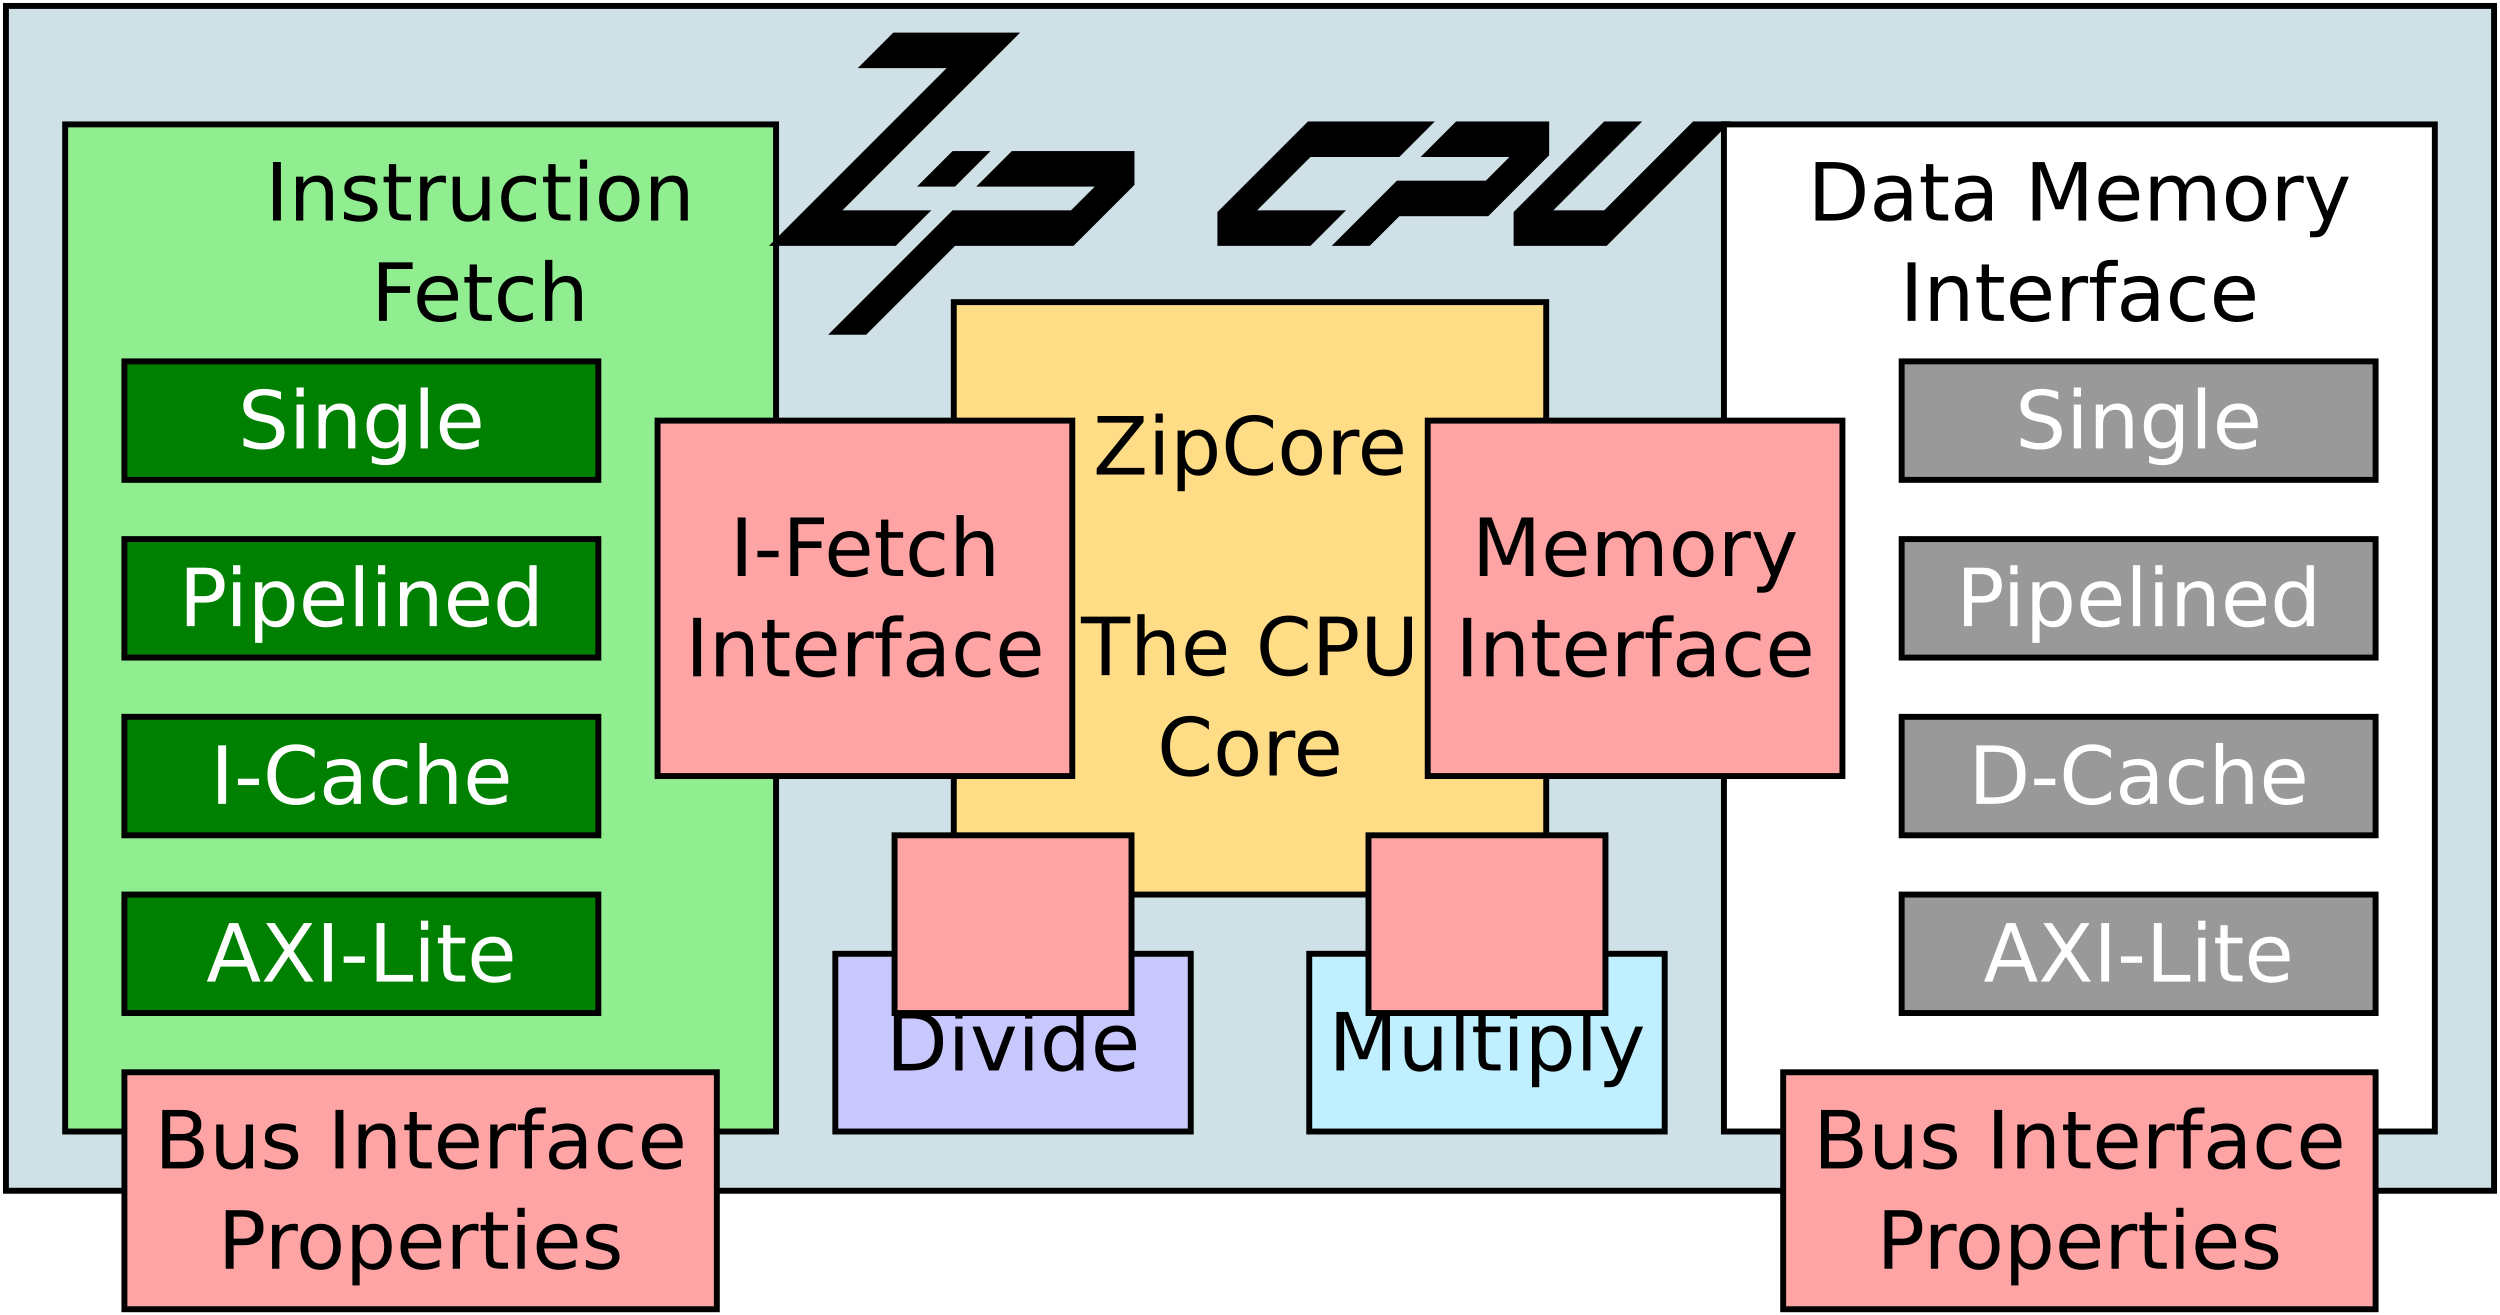 <?xml version="1.0" encoding="UTF-8"?>
<svg xmlns="http://www.w3.org/2000/svg" xmlns:xlink="http://www.w3.org/1999/xlink" width="844pt" height="444pt" viewBox="0 0 844 444" version="1.1">
<defs>
<g>
<symbol overflow="visible" id="glyph0-0">
<path style="stroke:none;" d="M 1.344 4.781 L 1.344 -19.109 L 14.891 -19.109 L 14.891 4.781 Z M 2.875 3.281 L 13.391 3.281 L 13.391 -17.578 L 2.875 -17.578 Z M 2.875 3.281 "/>
</symbol>
<symbol overflow="visible" id="glyph0-1">
<path style="stroke:none;" d="M 5.328 -17.562 L 5.328 -2.203 L 8.562 -2.203 C 11.281 -2.203 13.27 -2.816 14.531 -4.047 C 15.801 -5.285 16.438 -7.234 16.438 -9.891 C 16.438 -12.535 15.801 -14.473 14.531 -15.703 C 13.27 -16.941 11.281 -17.562 8.562 -17.562 Z M 2.656 -19.75 L 8.156 -19.75 C 11.977 -19.75 14.785 -18.953 16.578 -17.359 C 18.367 -15.766 19.266 -13.273 19.266 -9.891 C 19.266 -6.484 18.363 -3.984 16.562 -2.391 C 14.758 -0.797 11.957 0 8.156 0 L 2.656 0 Z M 2.656 -19.75 "/>
</symbol>
<symbol overflow="visible" id="glyph0-2">
<path style="stroke:none;" d="M 9.281 -7.453 C 7.32 -7.453 5.961 -7.223 5.203 -6.766 C 4.441 -6.316 4.062 -5.551 4.062 -4.469 C 4.062 -3.602 4.344 -2.914 4.906 -2.406 C 5.477 -1.906 6.254 -1.656 7.234 -1.656 C 8.586 -1.656 9.672 -2.133 10.484 -3.094 C 11.297 -4.051 11.703 -5.32 11.703 -6.906 L 11.703 -7.453 Z M 14.141 -8.453 L 14.141 0 L 11.703 0 L 11.703 -2.25 C 11.148 -1.352 10.457 -0.688 9.625 -0.25 C 8.801 0.176 7.789 0.391 6.594 0.391 C 5.07 0.391 3.863 -0.035 2.969 -0.891 C 2.07 -1.742 1.625 -2.883 1.625 -4.312 C 1.625 -5.977 2.18 -7.234 3.297 -8.078 C 4.41 -8.93 6.078 -9.359 8.297 -9.359 L 11.703 -9.359 L 11.703 -9.594 C 11.703 -10.707 11.332 -11.57 10.594 -12.188 C 9.863 -12.801 8.832 -13.109 7.5 -13.109 C 6.656 -13.109 5.832 -13.004 5.031 -12.797 C 4.227 -12.598 3.457 -12.297 2.719 -11.891 L 2.719 -14.141 C 3.602 -14.484 4.461 -14.738 5.297 -14.906 C 6.141 -15.082 6.957 -15.172 7.75 -15.172 C 9.895 -15.172 11.492 -14.613 12.547 -13.5 C 13.609 -12.395 14.141 -10.711 14.141 -8.453 Z M 14.141 -8.453 "/>
</symbol>
<symbol overflow="visible" id="glyph0-3">
<path style="stroke:none;" d="M 4.969 -19.031 L 4.969 -14.812 L 9.969 -14.812 L 9.969 -12.922 L 4.969 -12.922 L 4.969 -4.875 C 4.969 -3.664 5.129 -2.891 5.453 -2.547 C 5.785 -2.203 6.457 -2.031 7.469 -2.031 L 9.969 -2.031 L 9.969 0 L 7.469 0 C 5.594 0 4.297 -0.348 3.578 -1.047 C 2.867 -1.754 2.516 -3.031 2.516 -4.875 L 2.516 -12.922 L 0.734 -12.922 L 0.734 -14.812 L 2.516 -14.812 L 2.516 -19.031 Z M 4.969 -19.031 "/>
</symbol>
<symbol overflow="visible" id="glyph0-4">
<path style="stroke:none;" d=""/>
</symbol>
<symbol overflow="visible" id="glyph0-5">
<path style="stroke:none;" d="M 2.656 -19.75 L 6.641 -19.75 L 11.688 -6.312 L 16.75 -19.75 L 20.734 -19.75 L 20.734 0 L 18.125 0 L 18.125 -17.344 L 13.031 -3.797 L 10.344 -3.797 L 5.25 -17.344 L 5.25 0 L 2.656 0 Z M 2.656 -19.75 "/>
</symbol>
<symbol overflow="visible" id="glyph0-6">
<path style="stroke:none;" d="M 15.234 -8.016 L 15.234 -6.828 L 4.031 -6.828 C 4.133 -5.148 4.641 -3.875 5.547 -3 C 6.453 -2.125 7.711 -1.688 9.328 -1.688 C 10.266 -1.688 11.172 -1.801 12.047 -2.031 C 12.922 -2.258 13.789 -2.602 14.656 -3.062 L 14.656 -0.75 C 13.781 -0.383 12.883 -0.102 11.969 0.094 C 11.051 0.289 10.125 0.391 9.188 0.391 C 6.82 0.391 4.945 -0.297 3.562 -1.672 C 2.188 -3.055 1.5 -4.922 1.5 -7.266 C 1.5 -9.691 2.148 -11.613 3.453 -13.031 C 4.766 -14.457 6.535 -15.172 8.766 -15.172 C 10.754 -15.172 12.328 -14.531 13.484 -13.25 C 14.648 -11.969 15.234 -10.223 15.234 -8.016 Z M 12.797 -8.734 C 12.773 -10.066 12.398 -11.129 11.672 -11.922 C 10.941 -12.711 9.977 -13.109 8.781 -13.109 C 7.426 -13.109 6.336 -12.723 5.516 -11.953 C 4.703 -11.191 4.234 -10.113 4.109 -8.719 Z M 12.797 -8.734 "/>
</symbol>
<symbol overflow="visible" id="glyph0-7">
<path style="stroke:none;" d="M 14.094 -11.969 C 14.695 -13.062 15.422 -13.867 16.266 -14.391 C 17.117 -14.91 18.117 -15.172 19.266 -15.172 C 20.805 -15.172 21.992 -14.629 22.828 -13.547 C 23.672 -12.473 24.094 -10.938 24.094 -8.938 L 24.094 0 L 21.641 0 L 21.641 -8.859 C 21.641 -10.285 21.391 -11.344 20.891 -12.031 C 20.391 -12.719 19.625 -13.062 18.594 -13.062 C 17.332 -13.062 16.332 -12.641 15.594 -11.797 C 14.863 -10.961 14.5 -9.82 14.5 -8.375 L 14.5 0 L 12.047 0 L 12.047 -8.859 C 12.047 -10.285 11.797 -11.344 11.297 -12.031 C 10.797 -12.719 10.02 -13.062 8.969 -13.062 C 7.727 -13.062 6.738 -12.641 6 -11.797 C 5.27 -10.953 4.906 -9.812 4.906 -8.375 L 4.906 0 L 2.453 0 L 2.453 -14.812 L 4.906 -14.812 L 4.906 -12.516 C 5.457 -13.422 6.117 -14.086 6.891 -14.516 C 7.672 -14.953 8.598 -15.172 9.672 -15.172 C 10.742 -15.172 11.656 -14.895 12.406 -14.344 C 13.164 -13.801 13.727 -13.008 14.094 -11.969 Z M 14.094 -11.969 "/>
</symbol>
<symbol overflow="visible" id="glyph0-8">
<path style="stroke:none;" d="M 8.297 -13.109 C 6.992 -13.109 5.961 -12.598 5.203 -11.578 C 4.441 -10.555 4.062 -9.16 4.062 -7.391 C 4.062 -5.617 4.438 -4.223 5.188 -3.203 C 5.945 -2.191 6.984 -1.688 8.297 -1.688 C 9.586 -1.688 10.613 -2.195 11.375 -3.219 C 12.133 -4.238 12.516 -5.629 12.516 -7.391 C 12.516 -9.148 12.133 -10.539 11.375 -11.562 C 10.613 -12.594 9.586 -13.109 8.297 -13.109 Z M 8.297 -15.172 C 10.41 -15.172 12.07 -14.484 13.281 -13.109 C 14.488 -11.734 15.094 -9.828 15.094 -7.391 C 15.094 -4.961 14.488 -3.055 13.281 -1.672 C 12.07 -0.297 10.41 0.391 8.297 0.391 C 6.172 0.391 4.504 -0.297 3.297 -1.672 C 2.098 -3.055 1.5 -4.961 1.5 -7.391 C 1.5 -9.828 2.098 -11.734 3.297 -13.109 C 4.504 -14.484 6.172 -15.172 8.297 -15.172 Z M 8.297 -15.172 "/>
</symbol>
<symbol overflow="visible" id="glyph0-9">
<path style="stroke:none;" d="M 11.141 -12.547 C 10.867 -12.703 10.57 -12.816 10.25 -12.891 C 9.926 -12.961 9.57 -13 9.188 -13 C 7.812 -13 6.754 -12.551 6.016 -11.656 C 5.273 -10.758 4.906 -9.477 4.906 -7.812 L 4.906 0 L 2.453 0 L 2.453 -14.812 L 4.906 -14.812 L 4.906 -12.516 C 5.414 -13.41 6.082 -14.078 6.906 -14.516 C 7.727 -14.953 8.723 -15.172 9.891 -15.172 C 10.055 -15.172 10.238 -15.16 10.438 -15.141 C 10.645 -15.117 10.875 -15.086 11.125 -15.047 Z M 11.141 -12.547 "/>
</symbol>
<symbol overflow="visible" id="glyph0-10">
<path style="stroke:none;" d="M 8.719 1.375 C 8.031 3.133 7.359 4.285 6.703 4.828 C 6.055 5.367 5.188 5.641 4.094 5.641 L 2.141 5.641 L 2.141 3.594 L 3.578 3.594 C 4.242 3.594 4.758 3.43 5.125 3.109 C 5.5 2.797 5.91 2.051 6.359 0.875 L 6.797 -0.234 L 0.812 -14.812 L 3.391 -14.812 L 8.016 -3.234 L 12.641 -14.812 L 15.234 -14.812 Z M 8.719 1.375 "/>
</symbol>
<symbol overflow="visible" id="glyph0-11">
<path style="stroke:none;" d="M 2.656 -19.75 L 5.328 -19.75 L 5.328 0 L 2.656 0 Z M 2.656 -19.75 "/>
</symbol>
<symbol overflow="visible" id="glyph0-12">
<path style="stroke:none;" d="M 14.875 -8.938 L 14.875 0 L 12.438 0 L 12.438 -8.859 C 12.438 -10.266 12.16 -11.316 11.609 -12.016 C 11.066 -12.711 10.25 -13.062 9.156 -13.062 C 7.844 -13.062 6.805 -12.641 6.047 -11.797 C 5.285 -10.961 4.906 -9.82 4.906 -8.375 L 4.906 0 L 2.453 0 L 2.453 -14.812 L 4.906 -14.812 L 4.906 -12.516 C 5.488 -13.398 6.176 -14.062 6.969 -14.5 C 7.758 -14.945 8.672 -15.172 9.703 -15.172 C 11.398 -15.172 12.688 -14.645 13.562 -13.594 C 14.438 -12.539 14.875 -10.988 14.875 -8.938 Z M 14.875 -8.938 "/>
</symbol>
<symbol overflow="visible" id="glyph0-13">
<path style="stroke:none;" d="M 10.047 -20.578 L 10.047 -18.562 L 7.719 -18.562 C 6.852 -18.562 6.25 -18.383 5.906 -18.031 C 5.562 -17.676 5.391 -17.039 5.391 -16.125 L 5.391 -14.812 L 9.406 -14.812 L 9.406 -12.922 L 5.391 -12.922 L 5.391 0 L 2.953 0 L 2.953 -12.922 L 0.625 -12.922 L 0.625 -14.812 L 2.953 -14.812 L 2.953 -15.844 C 2.953 -17.5 3.332 -18.703 4.094 -19.453 C 4.863 -20.203 6.082 -20.578 7.75 -20.578 Z M 10.047 -20.578 "/>
</symbol>
<symbol overflow="visible" id="glyph0-14">
<path style="stroke:none;" d="M 13.219 -14.25 L 13.219 -11.969 C 12.531 -12.352 11.836 -12.641 11.141 -12.828 C 10.453 -13.016 9.754 -13.109 9.047 -13.109 C 7.473 -13.109 6.25 -12.609 5.375 -11.609 C 4.5 -10.609 4.062 -9.203 4.062 -7.391 C 4.062 -5.586 4.5 -4.188 5.375 -3.188 C 6.25 -2.188 7.473 -1.688 9.047 -1.688 C 9.754 -1.688 10.453 -1.781 11.141 -1.969 C 11.836 -2.156 12.531 -2.438 13.219 -2.812 L 13.219 -0.562 C 12.539 -0.25 11.836 -0.016 11.109 0.141 C 10.379 0.305 9.602 0.391 8.781 0.391 C 6.551 0.391 4.781 -0.312 3.469 -1.719 C 2.156 -3.125 1.5 -5.016 1.5 -7.391 C 1.5 -9.805 2.16 -11.707 3.484 -13.094 C 4.816 -14.477 6.633 -15.172 8.938 -15.172 C 9.688 -15.172 10.414 -15.094 11.125 -14.938 C 11.844 -14.789 12.539 -14.562 13.219 -14.25 Z M 13.219 -14.25 "/>
</symbol>
<symbol overflow="visible" id="glyph0-15">
<path style="stroke:none;" d="M 14.5 -19.109 L 14.5 -16.5 C 13.488 -16.977 12.531 -17.336 11.625 -17.578 C 10.727 -17.816 9.859 -17.938 9.016 -17.938 C 7.566 -17.938 6.445 -17.656 5.656 -17.094 C 4.863 -16.531 4.469 -15.727 4.469 -14.688 C 4.469 -13.812 4.727 -13.148 5.25 -12.703 C 5.781 -12.254 6.773 -11.895 8.234 -11.625 L 9.859 -11.297 C 11.848 -10.922 13.316 -10.254 14.266 -9.297 C 15.211 -8.336 15.688 -7.055 15.688 -5.453 C 15.688 -3.535 15.047 -2.082 13.766 -1.094 C 12.484 -0.102 10.602 0.391 8.125 0.391 C 7.188 0.391 6.191 0.281 5.141 0.062 C 4.086 -0.145 2.992 -0.457 1.859 -0.875 L 1.859 -3.625 C 2.953 -3.02 4.016 -2.562 5.047 -2.25 C 6.086 -1.938 7.113 -1.781 8.125 -1.781 C 9.645 -1.781 10.82 -2.078 11.656 -2.672 C 12.488 -3.273 12.906 -4.133 12.906 -5.25 C 12.906 -6.219 12.602 -6.973 12 -7.516 C 11.406 -8.066 10.43 -8.484 9.078 -8.766 L 7.453 -9.078 C 5.453 -9.473 4.004 -10.094 3.109 -10.938 C 2.223 -11.781 1.781 -12.957 1.781 -14.469 C 1.781 -16.219 2.395 -17.594 3.625 -18.594 C 4.863 -19.602 6.562 -20.109 8.719 -20.109 C 9.645 -20.109 10.586 -20.023 11.547 -19.859 C 12.504 -19.691 13.488 -19.441 14.5 -19.109 Z M 14.5 -19.109 "/>
</symbol>
<symbol overflow="visible" id="glyph0-16">
<path style="stroke:none;" d="M 2.547 -14.812 L 4.984 -14.812 L 4.984 0 L 2.547 0 Z M 2.547 -20.578 L 4.984 -20.578 L 4.984 -17.5 L 2.547 -17.5 Z M 2.547 -20.578 "/>
</symbol>
<symbol overflow="visible" id="glyph0-17">
<path style="stroke:none;" d="M 12.297 -7.578 C 12.297 -9.336 11.93 -10.703 11.203 -11.672 C 10.484 -12.648 9.469 -13.141 8.156 -13.141 C 6.844 -13.141 5.82 -12.648 5.094 -11.672 C 4.375 -10.703 4.016 -9.336 4.016 -7.578 C 4.016 -5.828 4.375 -4.461 5.094 -3.484 C 5.82 -2.516 6.844 -2.031 8.156 -2.031 C 9.469 -2.031 10.484 -2.516 11.203 -3.484 C 11.93 -4.461 12.297 -5.828 12.297 -7.578 Z M 14.734 -1.844 C 14.734 0.676 14.172 2.551 13.047 3.781 C 11.93 5.02 10.219 5.641 7.906 5.641 C 7.051 5.641 6.242 5.57 5.484 5.438 C 4.734 5.312 4 5.117 3.281 4.859 L 3.281 2.484 C 4 2.867 4.703 3.156 5.391 3.344 C 6.086 3.531 6.801 3.625 7.531 3.625 C 9.125 3.625 10.316 3.207 11.109 2.375 C 11.898 1.539 12.297 0.281 12.297 -1.406 L 12.297 -2.609 C 11.797 -1.734 11.148 -1.078 10.359 -0.641 C 9.578 -0.211 8.641 0 7.547 0 C 5.734 0 4.27 -0.691 3.156 -2.078 C 2.051 -3.461 1.5 -5.297 1.5 -7.578 C 1.5 -9.867 2.051 -11.707 3.156 -13.094 C 4.27 -14.477 5.734 -15.172 7.547 -15.172 C 8.641 -15.172 9.578 -14.953 10.359 -14.516 C 11.148 -14.086 11.797 -13.438 12.297 -12.562 L 12.297 -14.812 L 14.734 -14.812 Z M 14.734 -1.844 "/>
</symbol>
<symbol overflow="visible" id="glyph0-18">
<path style="stroke:none;" d="M 2.547 -20.578 L 4.984 -20.578 L 4.984 0 L 2.547 0 Z M 2.547 -20.578 "/>
</symbol>
<symbol overflow="visible" id="glyph0-19">
<path style="stroke:none;" d="M 5.328 -17.562 L 5.328 -10.141 L 8.688 -10.141 C 9.938 -10.141 10.898 -10.457 11.578 -11.094 C 12.254 -11.738 12.594 -12.656 12.594 -13.844 C 12.594 -15.031 12.254 -15.945 11.578 -16.594 C 10.898 -17.238 9.938 -17.562 8.688 -17.562 Z M 2.656 -19.75 L 8.688 -19.75 C 10.906 -19.75 12.578 -19.25 13.703 -18.25 C 14.836 -17.25 15.406 -15.781 15.406 -13.844 C 15.406 -11.895 14.836 -10.422 13.703 -9.422 C 12.578 -8.43 10.906 -7.938 8.688 -7.938 L 5.328 -7.938 L 5.328 0 L 2.656 0 Z M 2.656 -19.75 "/>
</symbol>
<symbol overflow="visible" id="glyph0-20">
<path style="stroke:none;" d="M 4.906 -2.219 L 4.906 5.641 L 2.453 5.641 L 2.453 -14.812 L 4.906 -14.812 L 4.906 -12.562 C 5.414 -13.445 6.062 -14.102 6.844 -14.531 C 7.625 -14.957 8.555 -15.172 9.641 -15.172 C 11.441 -15.172 12.906 -14.457 14.031 -13.031 C 15.156 -11.602 15.719 -9.723 15.719 -7.391 C 15.719 -5.066 15.156 -3.188 14.031 -1.75 C 12.906 -0.32 11.441 0.391 9.641 0.391 C 8.555 0.391 7.625 0.176 6.844 -0.25 C 6.062 -0.688 5.414 -1.344 4.906 -2.219 Z M 13.188 -7.391 C 13.188 -9.18 12.816 -10.586 12.078 -11.609 C 11.348 -12.629 10.336 -13.141 9.047 -13.141 C 7.766 -13.141 6.754 -12.629 6.016 -11.609 C 5.273 -10.586 4.906 -9.18 4.906 -7.391 C 4.906 -5.598 5.273 -4.191 6.016 -3.172 C 6.754 -2.16 7.766 -1.656 9.047 -1.656 C 10.336 -1.656 11.348 -2.16 12.078 -3.172 C 12.816 -4.191 13.188 -5.598 13.188 -7.391 Z M 13.188 -7.391 "/>
</symbol>
<symbol overflow="visible" id="glyph0-21">
<path style="stroke:none;" d="M 12.297 -12.562 L 12.297 -20.578 L 14.734 -20.578 L 14.734 0 L 12.297 0 L 12.297 -2.219 C 11.785 -1.344 11.141 -0.688 10.359 -0.25 C 9.578 0.176 8.641 0.391 7.547 0.391 C 5.766 0.391 4.312 -0.32 3.188 -1.75 C 2.062 -3.188 1.5 -5.066 1.5 -7.391 C 1.5 -9.723 2.062 -11.602 3.188 -13.031 C 4.312 -14.457 5.766 -15.172 7.547 -15.172 C 8.641 -15.172 9.578 -14.957 10.359 -14.531 C 11.141 -14.102 11.785 -13.445 12.297 -12.562 Z M 4.016 -7.391 C 4.016 -5.598 4.379 -4.191 5.109 -3.172 C 5.848 -2.16 6.863 -1.656 8.156 -1.656 C 9.438 -1.656 10.445 -2.16 11.188 -3.172 C 11.926 -4.191 12.297 -5.598 12.297 -7.391 C 12.297 -9.18 11.926 -10.586 11.188 -11.609 C 10.445 -12.629 9.438 -13.141 8.156 -13.141 C 6.863 -13.141 5.848 -12.629 5.109 -11.609 C 4.379 -10.586 4.016 -9.18 4.016 -7.391 Z M 4.016 -7.391 "/>
</symbol>
<symbol overflow="visible" id="glyph0-22">
<path style="stroke:none;" d="M 1.328 -8.5 L 8.453 -8.5 L 8.453 -6.344 L 1.328 -6.344 Z M 1.328 -8.5 "/>
</symbol>
<symbol overflow="visible" id="glyph0-23">
<path style="stroke:none;" d="M 17.453 -18.234 L 17.453 -15.406 C 16.547 -16.25 15.582 -16.875 14.562 -17.281 C 13.551 -17.695 12.473 -17.906 11.328 -17.906 C 9.066 -17.906 7.336 -17.211 6.141 -15.828 C 4.941 -14.453 4.344 -12.461 4.344 -9.859 C 4.344 -7.254 4.941 -5.258 6.141 -3.875 C 7.336 -2.5 9.066 -1.812 11.328 -1.812 C 12.473 -1.812 13.551 -2.02 14.562 -2.438 C 15.582 -2.852 16.547 -3.477 17.453 -4.312 L 17.453 -1.516 C 16.516 -0.879 15.52 -0.398 14.469 -0.078 C 13.426 0.234 12.328 0.391 11.172 0.391 C 8.18 0.391 5.82 -0.523 4.094 -2.359 C 2.375 -4.191 1.516 -6.691 1.516 -9.859 C 1.516 -13.035 2.375 -15.535 4.094 -17.359 C 5.82 -19.191 8.18 -20.109 11.172 -20.109 C 12.348 -20.109 13.457 -19.953 14.5 -19.641 C 15.551 -19.328 16.535 -18.859 17.453 -18.234 Z M 17.453 -18.234 "/>
</symbol>
<symbol overflow="visible" id="glyph0-24">
<path style="stroke:none;" d="M 14.875 -8.938 L 14.875 0 L 12.438 0 L 12.438 -8.859 C 12.438 -10.266 12.16 -11.316 11.609 -12.016 C 11.066 -12.711 10.25 -13.062 9.156 -13.062 C 7.844 -13.062 6.805 -12.641 6.047 -11.797 C 5.285 -10.961 4.906 -9.82 4.906 -8.375 L 4.906 0 L 2.453 0 L 2.453 -20.578 L 4.906 -20.578 L 4.906 -12.516 C 5.488 -13.398 6.176 -14.062 6.969 -14.5 C 7.758 -14.945 8.672 -15.172 9.703 -15.172 C 11.398 -15.172 12.688 -14.645 13.562 -13.594 C 14.438 -12.539 14.875 -10.988 14.875 -8.938 Z M 14.875 -8.938 "/>
</symbol>
<symbol overflow="visible" id="glyph0-25">
<path style="stroke:none;" d="M 9.266 -17.125 L 5.641 -7.297 L 12.906 -7.297 Z M 7.75 -19.75 L 10.781 -19.75 L 18.312 0 L 15.531 0 L 13.734 -5.062 L 4.828 -5.062 L 3.031 0 L 0.219 0 Z M 7.75 -19.75 "/>
</symbol>
<symbol overflow="visible" id="glyph0-26">
<path style="stroke:none;" d="M 1.703 -19.75 L 4.578 -19.75 L 9.484 -12.406 L 14.422 -19.75 L 17.297 -19.75 L 10.938 -10.266 L 17.719 0 L 14.844 0 L 9.281 -8.406 L 3.688 0 L 0.812 0 L 7.859 -10.547 Z M 1.703 -19.75 "/>
</symbol>
<symbol overflow="visible" id="glyph0-27">
<path style="stroke:none;" d="M 2.656 -19.75 L 5.328 -19.75 L 5.328 -2.25 L 14.953 -2.25 L 14.953 0 L 2.656 0 Z M 2.656 -19.75 "/>
</symbol>
<symbol overflow="visible" id="glyph0-28">
<path style="stroke:none;" d="M 1.516 -19.75 L 17.047 -19.75 L 17.047 -17.719 L 4.547 -2.25 L 17.344 -2.25 L 17.344 0 L 1.219 0 L 1.219 -2.031 L 13.703 -17.5 L 1.516 -17.5 Z M 1.516 -19.75 "/>
</symbol>
<symbol overflow="visible" id="glyph0-29">
<path style="stroke:none;" d="M -0.078 -19.75 L 16.625 -19.75 L 16.625 -17.5 L 9.625 -17.5 L 9.625 0 L 6.938 0 L 6.938 -17.5 L -0.078 -17.5 Z M -0.078 -19.75 "/>
</symbol>
<symbol overflow="visible" id="glyph0-30">
<path style="stroke:none;" d="M 2.359 -19.75 L 5.047 -19.75 L 5.047 -7.75 C 5.047 -5.633 5.426 -4.109 6.188 -3.172 C 6.957 -2.242 8.203 -1.781 9.922 -1.781 C 11.629 -1.781 12.867 -2.242 13.641 -3.172 C 14.41 -4.109 14.797 -5.633 14.797 -7.75 L 14.797 -19.75 L 17.469 -19.75 L 17.469 -7.422 C 17.469 -4.848 16.832 -2.898 15.562 -1.578 C 14.289 -0.266 12.41 0.391 9.922 0.391 C 7.422 0.391 5.535 -0.266 4.266 -1.578 C 2.992 -2.898 2.359 -4.848 2.359 -7.422 Z M 2.359 -19.75 "/>
</symbol>
<symbol overflow="visible" id="glyph0-31">
<path style="stroke:none;" d="M 12 -14.375 L 12 -12.078 C 11.312 -12.43 10.598 -12.695 9.859 -12.875 C 9.117 -13.051 8.348 -13.141 7.547 -13.141 C 6.336 -13.141 5.43 -12.953 4.828 -12.578 C 4.223 -12.211 3.922 -11.66 3.922 -10.922 C 3.922 -10.348 4.133 -9.898 4.562 -9.578 C 5 -9.266 5.875 -8.961 7.188 -8.672 L 8.016 -8.484 C 9.742 -8.109 10.973 -7.582 11.703 -6.906 C 12.43 -6.238 12.797 -5.301 12.797 -4.094 C 12.797 -2.719 12.25 -1.625 11.156 -0.812 C 10.07 -0.008 8.578 0.391 6.672 0.391 C 5.879 0.391 5.051 0.312 4.188 0.156 C 3.32 0 2.414 -0.234 1.469 -0.547 L 1.469 -3.062 C 2.363 -2.594 3.25 -2.238 4.125 -2 C 5 -1.77 5.863 -1.656 6.719 -1.656 C 7.863 -1.656 8.742 -1.848 9.359 -2.234 C 9.984 -2.629 10.297 -3.188 10.297 -3.906 C 10.297 -4.562 10.07 -5.066 9.625 -5.422 C 9.176 -5.773 8.195 -6.113 6.688 -6.438 L 5.844 -6.641 C 4.332 -6.961 3.242 -7.453 2.578 -8.109 C 1.91 -8.766 1.578 -9.664 1.578 -10.812 C 1.578 -12.207 2.066 -13.281 3.047 -14.031 C 4.035 -14.789 5.441 -15.172 7.266 -15.172 C 8.16 -15.172 9.004 -15.102 9.797 -14.969 C 10.598 -14.844 11.332 -14.645 12 -14.375 Z M 12 -14.375 "/>
</symbol>
<symbol overflow="visible" id="glyph0-32">
<path style="stroke:none;" d="M 2.297 -5.844 L 2.297 -14.812 L 4.734 -14.812 L 4.734 -5.938 C 4.734 -4.539 5.004 -3.488 5.547 -2.781 C 6.098 -2.082 6.922 -1.734 8.016 -1.734 C 9.328 -1.734 10.363 -2.148 11.125 -2.984 C 11.895 -3.828 12.281 -4.973 12.281 -6.422 L 12.281 -14.812 L 14.719 -14.812 L 14.719 0 L 12.281 0 L 12.281 -2.281 C 11.688 -1.375 11 -0.703 10.219 -0.266 C 9.438 0.172 8.531 0.391 7.5 0.391 C 5.801 0.391 4.508 -0.141 3.625 -1.203 C 2.738 -2.266 2.297 -3.812 2.297 -5.844 Z M 8.422 -15.172 Z M 8.422 -15.172 "/>
</symbol>
<symbol overflow="visible" id="glyph0-33">
<path style="stroke:none;" d="M 2.656 -19.75 L 14.016 -19.75 L 14.016 -17.5 L 5.328 -17.5 L 5.328 -11.688 L 13.156 -11.688 L 13.156 -9.438 L 5.328 -9.438 L 5.328 0 L 2.656 0 Z M 2.656 -19.75 "/>
</symbol>
<symbol overflow="visible" id="glyph0-34">
<path style="stroke:none;" d="M 5.328 -9.438 L 5.328 -2.203 L 9.625 -2.203 C 11.062 -2.203 12.125 -2.5 12.812 -3.094 C 13.5 -3.688 13.844 -4.598 13.844 -5.828 C 13.844 -7.055 13.5 -7.961 12.812 -8.547 C 12.125 -9.141 11.062 -9.438 9.625 -9.438 Z M 5.328 -17.562 L 5.328 -11.609 L 9.281 -11.609 C 10.594 -11.609 11.566 -11.852 12.203 -12.344 C 12.836 -12.832 13.156 -13.578 13.156 -14.578 C 13.156 -15.578 12.836 -16.32 12.203 -16.812 C 11.566 -17.312 10.594 -17.562 9.281 -17.562 Z M 2.656 -19.75 L 9.484 -19.75 C 11.523 -19.75 13.094 -19.328 14.188 -18.484 C 15.289 -17.641 15.844 -16.438 15.844 -14.875 C 15.844 -13.664 15.562 -12.703 15 -11.984 C 14.438 -11.273 13.609 -10.832 12.516 -10.656 C 13.828 -10.363 14.848 -9.77 15.578 -8.875 C 16.305 -7.988 16.672 -6.875 16.672 -5.531 C 16.672 -3.77 16.07 -2.406 14.875 -1.438 C 13.676 -0.477 11.969 0 9.75 0 L 2.656 0 Z M 2.656 -19.75 "/>
</symbol>
<symbol overflow="visible" id="glyph0-35">
<path style="stroke:none;" d="M 0.812 -14.812 L 3.391 -14.812 L 8.016 -2.375 L 12.641 -14.812 L 15.234 -14.812 L 9.672 0 L 6.359 0 Z M 0.812 -14.812 "/>
</symbol>
</g>
</defs>
<g id="surface40232">
<rect x="0" y="0" width="844" height="444" style="fill:rgb(100%,100%,100%);fill-opacity:1;stroke:none;"/>
<path style="fill-rule:evenodd;fill:rgb(81.176%,88.235%,90.196%);fill-opacity:1;stroke-width:0.1;stroke-linecap:butt;stroke-linejoin:miter;stroke:rgb(0%,0%,0%);stroke-opacity:1;stroke-miterlimit:10;" d="M 7 6 L 49 6 L 49 26 L 7 26 Z M 7 6 " transform="matrix(20,0,0,20,-138,-118)"/>
<path style="fill-rule:evenodd;fill:rgb(100%,100%,100%);fill-opacity:1;stroke-width:0.1;stroke-linecap:butt;stroke-linejoin:miter;stroke:rgb(0%,0%,0%);stroke-opacity:1;stroke-miterlimit:10;" d="M 36 8 L 48 8 L 48 25 L 36 25 Z M 36 8 " transform="matrix(20,0,0,20,-138,-118)"/>
<g style="fill:rgb(0%,0%,0%);fill-opacity:1;">
  <use xlink:href="#glyph0-1" x="610.262" y="74.453"/>
  <use xlink:href="#glyph0-2" x="631.124" y="74.453"/>
  <use xlink:href="#glyph0-3" x="647.726" y="74.453"/>
  <use xlink:href="#glyph0-2" x="658.349" y="74.453"/>
  <use xlink:href="#glyph0-4" x="674.951" y="74.453"/>
  <use xlink:href="#glyph0-5" x="683.563" y="74.453"/>
  <use xlink:href="#glyph0-6" x="706.939" y="74.453"/>
  <use xlink:href="#glyph0-7" x="723.607" y="74.453"/>
  <use xlink:href="#glyph0-8" x="749.999" y="74.453"/>
  <use xlink:href="#glyph0-9" x="766.574" y="74.453"/>
  <use xlink:href="#glyph0-10" x="777.713" y="74.453"/>
</g>
<g style="fill:rgb(0%,0%,0%);fill-opacity:1;">
  <use xlink:href="#glyph0-11" x="641.355" y="108.32"/>
  <use xlink:href="#glyph0-12" x="649.346" y="108.32"/>
  <use xlink:href="#glyph0-3" x="666.517" y="108.32"/>
  <use xlink:href="#glyph0-6" x="677.14" y="108.32"/>
  <use xlink:href="#glyph0-9" x="693.808" y="108.32"/>
  <use xlink:href="#glyph0-13" x="704.947" y="108.32"/>
  <use xlink:href="#glyph0-2" x="714.485" y="108.32"/>
  <use xlink:href="#glyph0-14" x="731.087" y="108.32"/>
  <use xlink:href="#glyph0-6" x="745.983" y="108.32"/>
</g>
<path style="fill-rule:evenodd;fill:rgb(60%,60%,60%);fill-opacity:1;stroke-width:0.1;stroke-linecap:butt;stroke-linejoin:miter;stroke:rgb(0%,0%,0%);stroke-opacity:1;stroke-miterlimit:10;" d="M 39 12 L 47 12 L 47 14 L 39 14 Z M 39 12 " transform="matrix(20,0,0,20,-138,-118)"/>
<g style="fill:rgb(100%,100%,100%);fill-opacity:1;">
  <use xlink:href="#glyph0-15" x="680.359" y="151.386"/>
  <use xlink:href="#glyph0-16" x="697.557" y="151.386"/>
  <use xlink:href="#glyph0-12" x="705.084" y="151.386"/>
  <use xlink:href="#glyph0-17" x="722.255" y="151.386"/>
  <use xlink:href="#glyph0-18" x="739.453" y="151.386"/>
  <use xlink:href="#glyph0-6" x="746.98" y="151.386"/>
</g>
<path style="fill-rule:evenodd;fill:rgb(60%,60%,60%);fill-opacity:1;stroke-width:0.1;stroke-linecap:butt;stroke-linejoin:miter;stroke:rgb(0%,0%,0%);stroke-opacity:1;stroke-miterlimit:10;" d="M 39 15 L 47 15 L 47 17 L 39 17 Z M 39 15 " transform="matrix(20,0,0,20,-138,-118)"/>
<g style="fill:rgb(100%,100%,100%);fill-opacity:1;">
  <use xlink:href="#glyph0-19" x="660.398" y="211.386"/>
  <use xlink:href="#glyph0-16" x="676.141" y="211.386"/>
  <use xlink:href="#glyph0-20" x="683.668" y="211.386"/>
  <use xlink:href="#glyph0-6" x="700.865" y="211.386"/>
  <use xlink:href="#glyph0-18" x="717.534" y="211.386"/>
  <use xlink:href="#glyph0-16" x="725.061" y="211.386"/>
  <use xlink:href="#glyph0-12" x="732.588" y="211.386"/>
  <use xlink:href="#glyph0-6" x="749.759" y="211.386"/>
  <use xlink:href="#glyph0-21" x="766.427" y="211.386"/>
</g>
<path style="fill-rule:evenodd;fill:rgb(60%,60%,60%);fill-opacity:1;stroke-width:0.1;stroke-linecap:butt;stroke-linejoin:miter;stroke:rgb(0%,0%,0%);stroke-opacity:1;stroke-miterlimit:10;" d="M 39 18 L 47 18 L 47 20 L 39 20 Z M 39 18 " transform="matrix(20,0,0,20,-138,-118)"/>
<g style="fill:rgb(100%,100%,100%);fill-opacity:1;">
  <use xlink:href="#glyph0-1" x="664.559" y="271.386"/>
  <use xlink:href="#glyph0-22" x="685.421" y="271.386"/>
  <use xlink:href="#glyph0-23" x="695.197" y="271.386"/>
  <use xlink:href="#glyph0-2" x="714.114" y="271.386"/>
  <use xlink:href="#glyph0-14" x="730.717" y="271.386"/>
  <use xlink:href="#glyph0-24" x="745.612" y="271.386"/>
  <use xlink:href="#glyph0-6" x="762.784" y="271.386"/>
</g>
<path style="fill-rule:evenodd;fill:rgb(60%,60%,60%);fill-opacity:1;stroke-width:0.1;stroke-linecap:butt;stroke-linejoin:miter;stroke:rgb(0%,0%,0%);stroke-opacity:1;stroke-miterlimit:10;" d="M 39 21 L 47 21 L 47 23 L 39 23 Z M 39 21 " transform="matrix(20,0,0,20,-138,-118)"/>
<g style="fill:rgb(100%,100%,100%);fill-opacity:1;">
  <use xlink:href="#glyph0-25" x="669.617" y="331.386"/>
  <use xlink:href="#glyph0-26" x="688.151" y="331.386"/>
  <use xlink:href="#glyph0-11" x="706.711" y="331.386"/>
  <use xlink:href="#glyph0-22" x="714.701" y="331.386"/>
  <use xlink:href="#glyph0-27" x="724.477" y="331.386"/>
  <use xlink:href="#glyph0-16" x="739.572" y="331.386"/>
  <use xlink:href="#glyph0-3" x="747.099" y="331.386"/>
  <use xlink:href="#glyph0-6" x="757.722" y="331.386"/>
</g>
<path style="fill-rule:evenodd;fill:rgb(100%,86.667%,52.941%);fill-opacity:1;stroke-width:0.1;stroke-linecap:butt;stroke-linejoin:miter;stroke:rgb(0%,0%,0%);stroke-opacity:1;stroke-miterlimit:10;" d="M 23 11 L 33 11 L 33 21 L 23 21 Z M 23 11 " transform="matrix(20,0,0,20,-138,-118)"/>
<g style="fill:rgb(0%,0%,0%);fill-opacity:1;">
  <use xlink:href="#glyph0-28" x="369.012" y="160.191"/>
  <use xlink:href="#glyph0-16" x="387.572" y="160.191"/>
  <use xlink:href="#glyph0-20" x="395.099" y="160.191"/>
  <use xlink:href="#glyph0-23" x="412.296" y="160.191"/>
  <use xlink:href="#glyph0-8" x="431.214" y="160.191"/>
  <use xlink:href="#glyph0-9" x="447.79" y="160.191"/>
  <use xlink:href="#glyph0-6" x="458.333" y="160.191"/>
</g>
<g style="fill:rgb(0%,0%,0%);fill-opacity:1;">
  <use xlink:href="#glyph0-29" x="364.969" y="227.925"/>
  <use xlink:href="#glyph0-24" x="381.518" y="227.925"/>
  <use xlink:href="#glyph0-6" x="398.689" y="227.925"/>
  <use xlink:href="#glyph0-4" x="415.358" y="227.925"/>
  <use xlink:href="#glyph0-23" x="423.97" y="227.925"/>
  <use xlink:href="#glyph0-19" x="442.887" y="227.925"/>
  <use xlink:href="#glyph0-30" x="459.225" y="227.925"/>
</g>
<g style="fill:rgb(0%,0%,0%);fill-opacity:1;">
  <use xlink:href="#glyph0-23" x="390.652" y="261.793"/>
  <use xlink:href="#glyph0-8" x="409.57" y="261.793"/>
  <use xlink:href="#glyph0-9" x="426.146" y="261.793"/>
  <use xlink:href="#glyph0-6" x="436.689" y="261.793"/>
</g>
<path style="fill-rule:evenodd;fill:rgb(56.471%,93.333%,56.471%);fill-opacity:1;stroke-width:0.1;stroke-linecap:butt;stroke-linejoin:miter;stroke:rgb(0%,0%,0%);stroke-opacity:1;stroke-miterlimit:10;" d="M 8 8 L 20 8 L 20 25 L 8 25 Z M 8 8 " transform="matrix(20,0,0,20,-138,-118)"/>
<g style="fill:rgb(0%,0%,0%);fill-opacity:1;">
  <use xlink:href="#glyph0-11" x="89.5" y="74.453"/>
  <use xlink:href="#glyph0-12" x="97.49" y="74.453"/>
  <use xlink:href="#glyph0-31" x="114.661" y="74.453"/>
  <use xlink:href="#glyph0-3" x="128.777" y="74.453"/>
  <use xlink:href="#glyph0-9" x="139.399" y="74.453"/>
  <use xlink:href="#glyph0-32" x="150.538" y="74.453"/>
  <use xlink:href="#glyph0-14" x="167.709" y="74.453"/>
  <use xlink:href="#glyph0-3" x="182.605" y="74.453"/>
  <use xlink:href="#glyph0-16" x="193.228" y="74.453"/>
  <use xlink:href="#glyph0-8" x="200.755" y="74.453"/>
  <use xlink:href="#glyph0-12" x="217.331" y="74.453"/>
</g>
<g style="fill:rgb(0%,0%,0%);fill-opacity:1;">
  <use xlink:href="#glyph0-33" x="125.281" y="108.32"/>
  <use xlink:href="#glyph0-6" x="139.383" y="108.32"/>
  <use xlink:href="#glyph0-3" x="156.052" y="108.32"/>
  <use xlink:href="#glyph0-14" x="166.674" y="108.32"/>
  <use xlink:href="#glyph0-24" x="181.57" y="108.32"/>
</g>
<path style="fill-rule:evenodd;fill:rgb(100%,64.314%,64.314%);fill-opacity:1;stroke-width:0.1;stroke-linecap:butt;stroke-linejoin:miter;stroke:rgb(0%,0%,0%);stroke-opacity:1;stroke-miterlimit:10;" d="M 31 13 L 38 13 L 38 19 L 31 19 Z M 31 13 " transform="matrix(20,0,0,20,-138,-118)"/>
<path style="fill-rule:evenodd;fill:rgb(100%,64.314%,64.314%);fill-opacity:1;stroke-width:0.1;stroke-linecap:butt;stroke-linejoin:miter;stroke:rgb(0%,0%,0%);stroke-opacity:1;stroke-miterlimit:10;" d="M 18 13 L 25 13 L 25 19 L 18 19 Z M 18 13 " transform="matrix(20,0,0,20,-138,-118)"/>
<g style="fill:rgb(0%,0%,0%);fill-opacity:1;">
  <use xlink:href="#glyph0-5" x="496.922" y="194.453"/>
  <use xlink:href="#glyph0-6" x="520.297" y="194.453"/>
  <use xlink:href="#glyph0-7" x="536.966" y="194.453"/>
  <use xlink:href="#glyph0-8" x="563.357" y="194.453"/>
  <use xlink:href="#glyph0-9" x="579.933" y="194.453"/>
  <use xlink:href="#glyph0-10" x="591.072" y="194.453"/>
</g>
<g style="fill:rgb(0%,0%,0%);fill-opacity:1;">
  <use xlink:href="#glyph0-11" x="491.355" y="228.32"/>
  <use xlink:href="#glyph0-12" x="499.346" y="228.32"/>
  <use xlink:href="#glyph0-3" x="516.517" y="228.32"/>
  <use xlink:href="#glyph0-6" x="527.14" y="228.32"/>
  <use xlink:href="#glyph0-9" x="543.808" y="228.32"/>
  <use xlink:href="#glyph0-13" x="554.947" y="228.32"/>
  <use xlink:href="#glyph0-2" x="564.485" y="228.32"/>
  <use xlink:href="#glyph0-14" x="581.087" y="228.32"/>
  <use xlink:href="#glyph0-6" x="595.983" y="228.32"/>
</g>
<path style="fill-rule:evenodd;fill:rgb(0%,50.196%,0%);fill-opacity:1;stroke-width:0.1;stroke-linecap:butt;stroke-linejoin:miter;stroke:rgb(0%,0%,0%);stroke-opacity:1;stroke-miterlimit:10;" d="M 9 12 L 17 12 L 17 14 L 9 14 Z M 9 12 " transform="matrix(20,0,0,20,-138,-118)"/>
<g style="fill:rgb(100%,100%,100%);fill-opacity:1;">
  <use xlink:href="#glyph0-15" x="80.359" y="151.386"/>
  <use xlink:href="#glyph0-16" x="97.557" y="151.386"/>
  <use xlink:href="#glyph0-12" x="105.084" y="151.386"/>
  <use xlink:href="#glyph0-17" x="122.255" y="151.386"/>
  <use xlink:href="#glyph0-18" x="139.453" y="151.386"/>
  <use xlink:href="#glyph0-6" x="146.98" y="151.386"/>
</g>
<path style="fill-rule:evenodd;fill:rgb(0%,50.196%,0%);fill-opacity:1;stroke-width:0.1;stroke-linecap:butt;stroke-linejoin:miter;stroke:rgb(0%,0%,0%);stroke-opacity:1;stroke-miterlimit:10;" d="M 9 15 L 17 15 L 17 17 L 9 17 Z M 9 15 " transform="matrix(20,0,0,20,-138,-118)"/>
<g style="fill:rgb(100%,100%,100%);fill-opacity:1;">
  <use xlink:href="#glyph0-19" x="60.398" y="211.386"/>
  <use xlink:href="#glyph0-16" x="76.141" y="211.386"/>
  <use xlink:href="#glyph0-20" x="83.668" y="211.386"/>
  <use xlink:href="#glyph0-6" x="100.865" y="211.386"/>
  <use xlink:href="#glyph0-18" x="117.534" y="211.386"/>
  <use xlink:href="#glyph0-16" x="125.061" y="211.386"/>
  <use xlink:href="#glyph0-12" x="132.588" y="211.386"/>
  <use xlink:href="#glyph0-6" x="149.759" y="211.386"/>
  <use xlink:href="#glyph0-21" x="166.427" y="211.386"/>
</g>
<path style="fill-rule:evenodd;fill:rgb(0%,50.196%,0%);fill-opacity:1;stroke-width:0.1;stroke-linecap:butt;stroke-linejoin:miter;stroke:rgb(0%,0%,0%);stroke-opacity:1;stroke-miterlimit:10;" d="M 9 18 L 17 18 L 17 20 L 9 20 Z M 9 18 " transform="matrix(20,0,0,20,-138,-118)"/>
<g style="fill:rgb(100%,100%,100%);fill-opacity:1;">
  <use xlink:href="#glyph0-11" x="71.004" y="271.386"/>
  <use xlink:href="#glyph0-22" x="78.994" y="271.386"/>
  <use xlink:href="#glyph0-23" x="88.77" y="271.386"/>
  <use xlink:href="#glyph0-2" x="107.688" y="271.386"/>
  <use xlink:href="#glyph0-14" x="124.29" y="271.386"/>
  <use xlink:href="#glyph0-24" x="139.186" y="271.386"/>
  <use xlink:href="#glyph0-6" x="156.357" y="271.386"/>
</g>
<path style="fill-rule:evenodd;fill:rgb(0%,50.196%,0%);fill-opacity:1;stroke-width:0.1;stroke-linecap:butt;stroke-linejoin:miter;stroke:rgb(0%,0%,0%);stroke-opacity:1;stroke-miterlimit:10;" d="M 9 21 L 17 21 L 17 23 L 9 23 Z M 9 21 " transform="matrix(20,0,0,20,-138,-118)"/>
<g style="fill:rgb(100%,100%,100%);fill-opacity:1;">
  <use xlink:href="#glyph0-25" x="69.617" y="331.386"/>
  <use xlink:href="#glyph0-26" x="88.151" y="331.386"/>
  <use xlink:href="#glyph0-11" x="106.711" y="331.386"/>
  <use xlink:href="#glyph0-22" x="114.701" y="331.386"/>
  <use xlink:href="#glyph0-27" x="124.477" y="331.386"/>
  <use xlink:href="#glyph0-16" x="139.572" y="331.386"/>
  <use xlink:href="#glyph0-3" x="147.099" y="331.386"/>
  <use xlink:href="#glyph0-6" x="157.722" y="331.386"/>
</g>
<path style="fill-rule:evenodd;fill:rgb(100%,64.314%,64.314%);fill-opacity:1;stroke-width:0.1;stroke-linecap:butt;stroke-linejoin:miter;stroke:rgb(0%,0%,0%);stroke-opacity:1;stroke-miterlimit:10;" d="M 9 24 L 19 24 L 19 28 L 9 28 Z M 9 24 " transform="matrix(20,0,0,20,-138,-118)"/>
<g style="fill:rgb(0%,0%,0%);fill-opacity:1;">
  <use xlink:href="#glyph0-34" x="52.117" y="394.453"/>
  <use xlink:href="#glyph0-32" x="70.704" y="394.453"/>
  <use xlink:href="#glyph0-31" x="87.875" y="394.453"/>
  <use xlink:href="#glyph0-4" x="101.99" y="394.453"/>
  <use xlink:href="#glyph0-11" x="110.602" y="394.453"/>
  <use xlink:href="#glyph0-12" x="118.592" y="394.453"/>
  <use xlink:href="#glyph0-3" x="135.764" y="394.453"/>
  <use xlink:href="#glyph0-6" x="146.386" y="394.453"/>
  <use xlink:href="#glyph0-9" x="163.055" y="394.453"/>
  <use xlink:href="#glyph0-13" x="174.193" y="394.453"/>
  <use xlink:href="#glyph0-2" x="183.732" y="394.453"/>
  <use xlink:href="#glyph0-14" x="200.334" y="394.453"/>
  <use xlink:href="#glyph0-6" x="215.23" y="394.453"/>
</g>
<g style="fill:rgb(0%,0%,0%);fill-opacity:1;">
  <use xlink:href="#glyph0-19" x="73.543" y="428.32"/>
  <use xlink:href="#glyph0-9" x="89.404" y="428.32"/>
  <use xlink:href="#glyph0-8" x="99.948" y="428.32"/>
  <use xlink:href="#glyph0-20" x="116.523" y="428.32"/>
  <use xlink:href="#glyph0-6" x="133.721" y="428.32"/>
  <use xlink:href="#glyph0-9" x="150.389" y="428.32"/>
  <use xlink:href="#glyph0-3" x="161.528" y="428.32"/>
  <use xlink:href="#glyph0-16" x="172.151" y="428.32"/>
  <use xlink:href="#glyph0-6" x="179.678" y="428.32"/>
  <use xlink:href="#glyph0-31" x="196.346" y="428.32"/>
</g>
<path style="fill-rule:evenodd;fill:rgb(100%,64.314%,64.314%);fill-opacity:1;stroke-width:0.1;stroke-linecap:butt;stroke-linejoin:miter;stroke:rgb(0%,0%,0%);stroke-opacity:1;stroke-miterlimit:10;" d="M 37 24 L 47 24 L 47 28 L 37 28 Z M 37 24 " transform="matrix(20,0,0,20,-138,-118)"/>
<g style="fill:rgb(0%,0%,0%);fill-opacity:1;">
  <use xlink:href="#glyph0-34" x="612.117" y="394.453"/>
  <use xlink:href="#glyph0-32" x="630.704" y="394.453"/>
  <use xlink:href="#glyph0-31" x="647.875" y="394.453"/>
  <use xlink:href="#glyph0-4" x="661.99" y="394.453"/>
  <use xlink:href="#glyph0-11" x="670.602" y="394.453"/>
  <use xlink:href="#glyph0-12" x="678.592" y="394.453"/>
  <use xlink:href="#glyph0-3" x="695.764" y="394.453"/>
  <use xlink:href="#glyph0-6" x="706.386" y="394.453"/>
  <use xlink:href="#glyph0-9" x="723.055" y="394.453"/>
  <use xlink:href="#glyph0-13" x="734.193" y="394.453"/>
  <use xlink:href="#glyph0-2" x="743.731" y="394.453"/>
  <use xlink:href="#glyph0-14" x="760.334" y="394.453"/>
  <use xlink:href="#glyph0-6" x="775.23" y="394.453"/>
</g>
<g style="fill:rgb(0%,0%,0%);fill-opacity:1;">
  <use xlink:href="#glyph0-19" x="633.543" y="428.32"/>
  <use xlink:href="#glyph0-9" x="649.404" y="428.32"/>
  <use xlink:href="#glyph0-8" x="659.948" y="428.32"/>
  <use xlink:href="#glyph0-20" x="676.523" y="428.32"/>
  <use xlink:href="#glyph0-6" x="693.721" y="428.32"/>
  <use xlink:href="#glyph0-9" x="710.389" y="428.32"/>
  <use xlink:href="#glyph0-3" x="721.528" y="428.32"/>
  <use xlink:href="#glyph0-16" x="732.151" y="428.32"/>
  <use xlink:href="#glyph0-6" x="739.678" y="428.32"/>
  <use xlink:href="#glyph0-31" x="756.346" y="428.32"/>
</g>
<path style="fill-rule:evenodd;fill:rgb(78.431%,78.431%,100%);fill-opacity:1;stroke-width:0.1;stroke-linecap:butt;stroke-linejoin:miter;stroke:rgb(0%,0%,0%);stroke-opacity:1;stroke-miterlimit:10;" d="M 21 22 L 27 22 L 27 25 L 21 25 Z M 21 22 " transform="matrix(20,0,0,20,-138,-118)"/>
<g style="fill:rgb(0%,0%,0%);fill-opacity:1;">
  <use xlink:href="#glyph0-1" x="299.109" y="361.386"/>
  <use xlink:href="#glyph0-16" x="319.971" y="361.386"/>
  <use xlink:href="#glyph0-35" x="327.499" y="361.386"/>
  <use xlink:href="#glyph0-16" x="343.532" y="361.386"/>
  <use xlink:href="#glyph0-21" x="351.059" y="361.386"/>
  <use xlink:href="#glyph0-6" x="368.257" y="361.386"/>
</g>
<path style="fill-rule:evenodd;fill:rgb(100%,64.314%,64.314%);fill-opacity:1;stroke-width:0.1;stroke-linecap:butt;stroke-linejoin:miter;stroke:rgb(0%,0%,0%);stroke-opacity:1;stroke-miterlimit:10;" d="M 22 20 L 26 20 L 26 23 L 22 23 Z M 22 20 " transform="matrix(20,0,0,20,-138,-118)"/>
<path style="fill-rule:evenodd;fill:rgb(75.294%,94.118%,100%);fill-opacity:1;stroke-width:0.1;stroke-linecap:butt;stroke-linejoin:miter;stroke:rgb(0%,0%,0%);stroke-opacity:1;stroke-miterlimit:10;" d="M 29 22 L 35 22 L 35 25 L 29 25 Z M 29 22 " transform="matrix(20,0,0,20,-138,-118)"/>
<g style="fill:rgb(0%,0%,0%);fill-opacity:1;">
  <use xlink:href="#glyph0-5" x="448.523" y="361.386"/>
  <use xlink:href="#glyph0-32" x="471.899" y="361.386"/>
  <use xlink:href="#glyph0-18" x="489.07" y="361.386"/>
  <use xlink:href="#glyph0-3" x="496.597" y="361.386"/>
  <use xlink:href="#glyph0-16" x="507.22" y="361.386"/>
  <use xlink:href="#glyph0-20" x="514.747" y="361.386"/>
  <use xlink:href="#glyph0-18" x="531.945" y="361.386"/>
  <use xlink:href="#glyph0-10" x="539.472" y="361.386"/>
</g>
<path style="fill-rule:evenodd;fill:rgb(100%,64.314%,64.314%);fill-opacity:1;stroke-width:0.1;stroke-linecap:butt;stroke-linejoin:miter;stroke:rgb(0%,0%,0%);stroke-opacity:1;stroke-miterlimit:10;" d="M 30 20 L 34 20 L 34 23 L 30 23 Z M 30 20 " transform="matrix(20,0,0,20,-138,-118)"/>
<g style="fill:rgb(0%,0%,0%);fill-opacity:1;">
  <use xlink:href="#glyph0-11" x="246.395" y="194.453"/>
  <use xlink:href="#glyph0-22" x="254.385" y="194.453"/>
  <use xlink:href="#glyph0-33" x="264.161" y="194.453"/>
  <use xlink:href="#glyph0-6" x="278.263" y="194.453"/>
  <use xlink:href="#glyph0-3" x="294.931" y="194.453"/>
  <use xlink:href="#glyph0-14" x="305.554" y="194.453"/>
  <use xlink:href="#glyph0-24" x="320.45" y="194.453"/>
</g>
<g style="fill:rgb(0%,0%,0%);fill-opacity:1;">
  <use xlink:href="#glyph0-11" x="231.355" y="228.32"/>
  <use xlink:href="#glyph0-12" x="239.346" y="228.32"/>
  <use xlink:href="#glyph0-3" x="256.517" y="228.32"/>
  <use xlink:href="#glyph0-6" x="267.14" y="228.32"/>
  <use xlink:href="#glyph0-9" x="283.808" y="228.32"/>
  <use xlink:href="#glyph0-13" x="294.947" y="228.32"/>
  <use xlink:href="#glyph0-2" x="304.485" y="228.32"/>
  <use xlink:href="#glyph0-14" x="321.087" y="228.32"/>
  <use xlink:href="#glyph0-6" x="335.983" y="228.32"/>
</g>
<path style="fill-rule:evenodd;fill:rgb(0%,0%,0%);fill-opacity:1;stroke-width:0.1;stroke-linecap:butt;stroke-linejoin:miter;stroke:rgb(0%,0%,0%);stroke-opacity:1;stroke-miterlimit:10;" d="M 21.5 7 L 22 6.5 L 24 6.5 L 21 9.5 L 22.5 9.5 L 22 10 L 20 10 L 23 7 Z M 21.5 7 " transform="matrix(20,0,0,20,-138,-118)"/>
<path style="fill-rule:evenodd;fill:rgb(0%,0%,0%);fill-opacity:1;stroke-width:0.1;stroke-linecap:butt;stroke-linejoin:miter;stroke:rgb(0%,0%,0%);stroke-opacity:1;stroke-miterlimit:10;" d="M 23 8.5 L 23.5 8.5 L 23 9 L 22.5 9 Z M 23 8.5 " transform="matrix(20,0,0,20,-138,-118)"/>
<path style="fill-rule:evenodd;fill:rgb(0%,0%,0%);fill-opacity:1;stroke-width:0.1;stroke-linecap:butt;stroke-linejoin:miter;stroke:rgb(0%,0%,0%);stroke-opacity:1;stroke-miterlimit:10;" d="M 23 9.5 L 25 9.5 L 25.5 9 L 23.5 9 L 24 8.5 L 26 8.5 L 26 9 L 25 10 L 23 10 L 21.5 11.5 L 21 11.5 Z M 23 9.5 " transform="matrix(20,0,0,20,-138,-118)"/>
<path style="fill-rule:evenodd;fill:rgb(0%,0%,0%);fill-opacity:1;stroke-width:0.1;stroke-linecap:butt;stroke-linejoin:miter;stroke:rgb(0%,0%,0%);stroke-opacity:1;stroke-miterlimit:10;" d="M 27.5 9.5 L 29 8 L 31 8 L 30.5 8.5 L 29 8.5 L 28 9.5 L 29.5 9.5 L 29 10 L 27.5 10 Z M 27.5 9.5 " transform="matrix(20,0,0,20,-138,-118)"/>
<path style="fill-rule:evenodd;fill:rgb(0%,0%,0%);fill-opacity:1;stroke-width:0.1;stroke-linecap:butt;stroke-linejoin:miter;stroke:rgb(0%,0%,0%);stroke-opacity:1;stroke-miterlimit:10;" d="M 31.5 8 L 33 8 L 33 8.5 L 32 9.5 L 30.5 9.5 L 30 10 L 29.5 10 L 30.5 9 L 32 9 L 32.5 8.5 L 31 8.5 Z M 31.5 8 " transform="matrix(20,0,0,20,-138,-118)"/>
<path style="fill-rule:evenodd;fill:rgb(0%,0%,0%);fill-opacity:1;stroke-width:0.1;stroke-linecap:butt;stroke-linejoin:miter;stroke:rgb(0%,0%,0%);stroke-opacity:1;stroke-miterlimit:10;" d="M 34 8 L 34.5 8 L 33 9.5 L 34 9.5 L 35.5 8 L 36 8 L 34 10 L 32.5 10 L 32.5 9.5 Z M 34 8 " transform="matrix(20,0,0,20,-138,-118)"/>
</g>
</svg>
